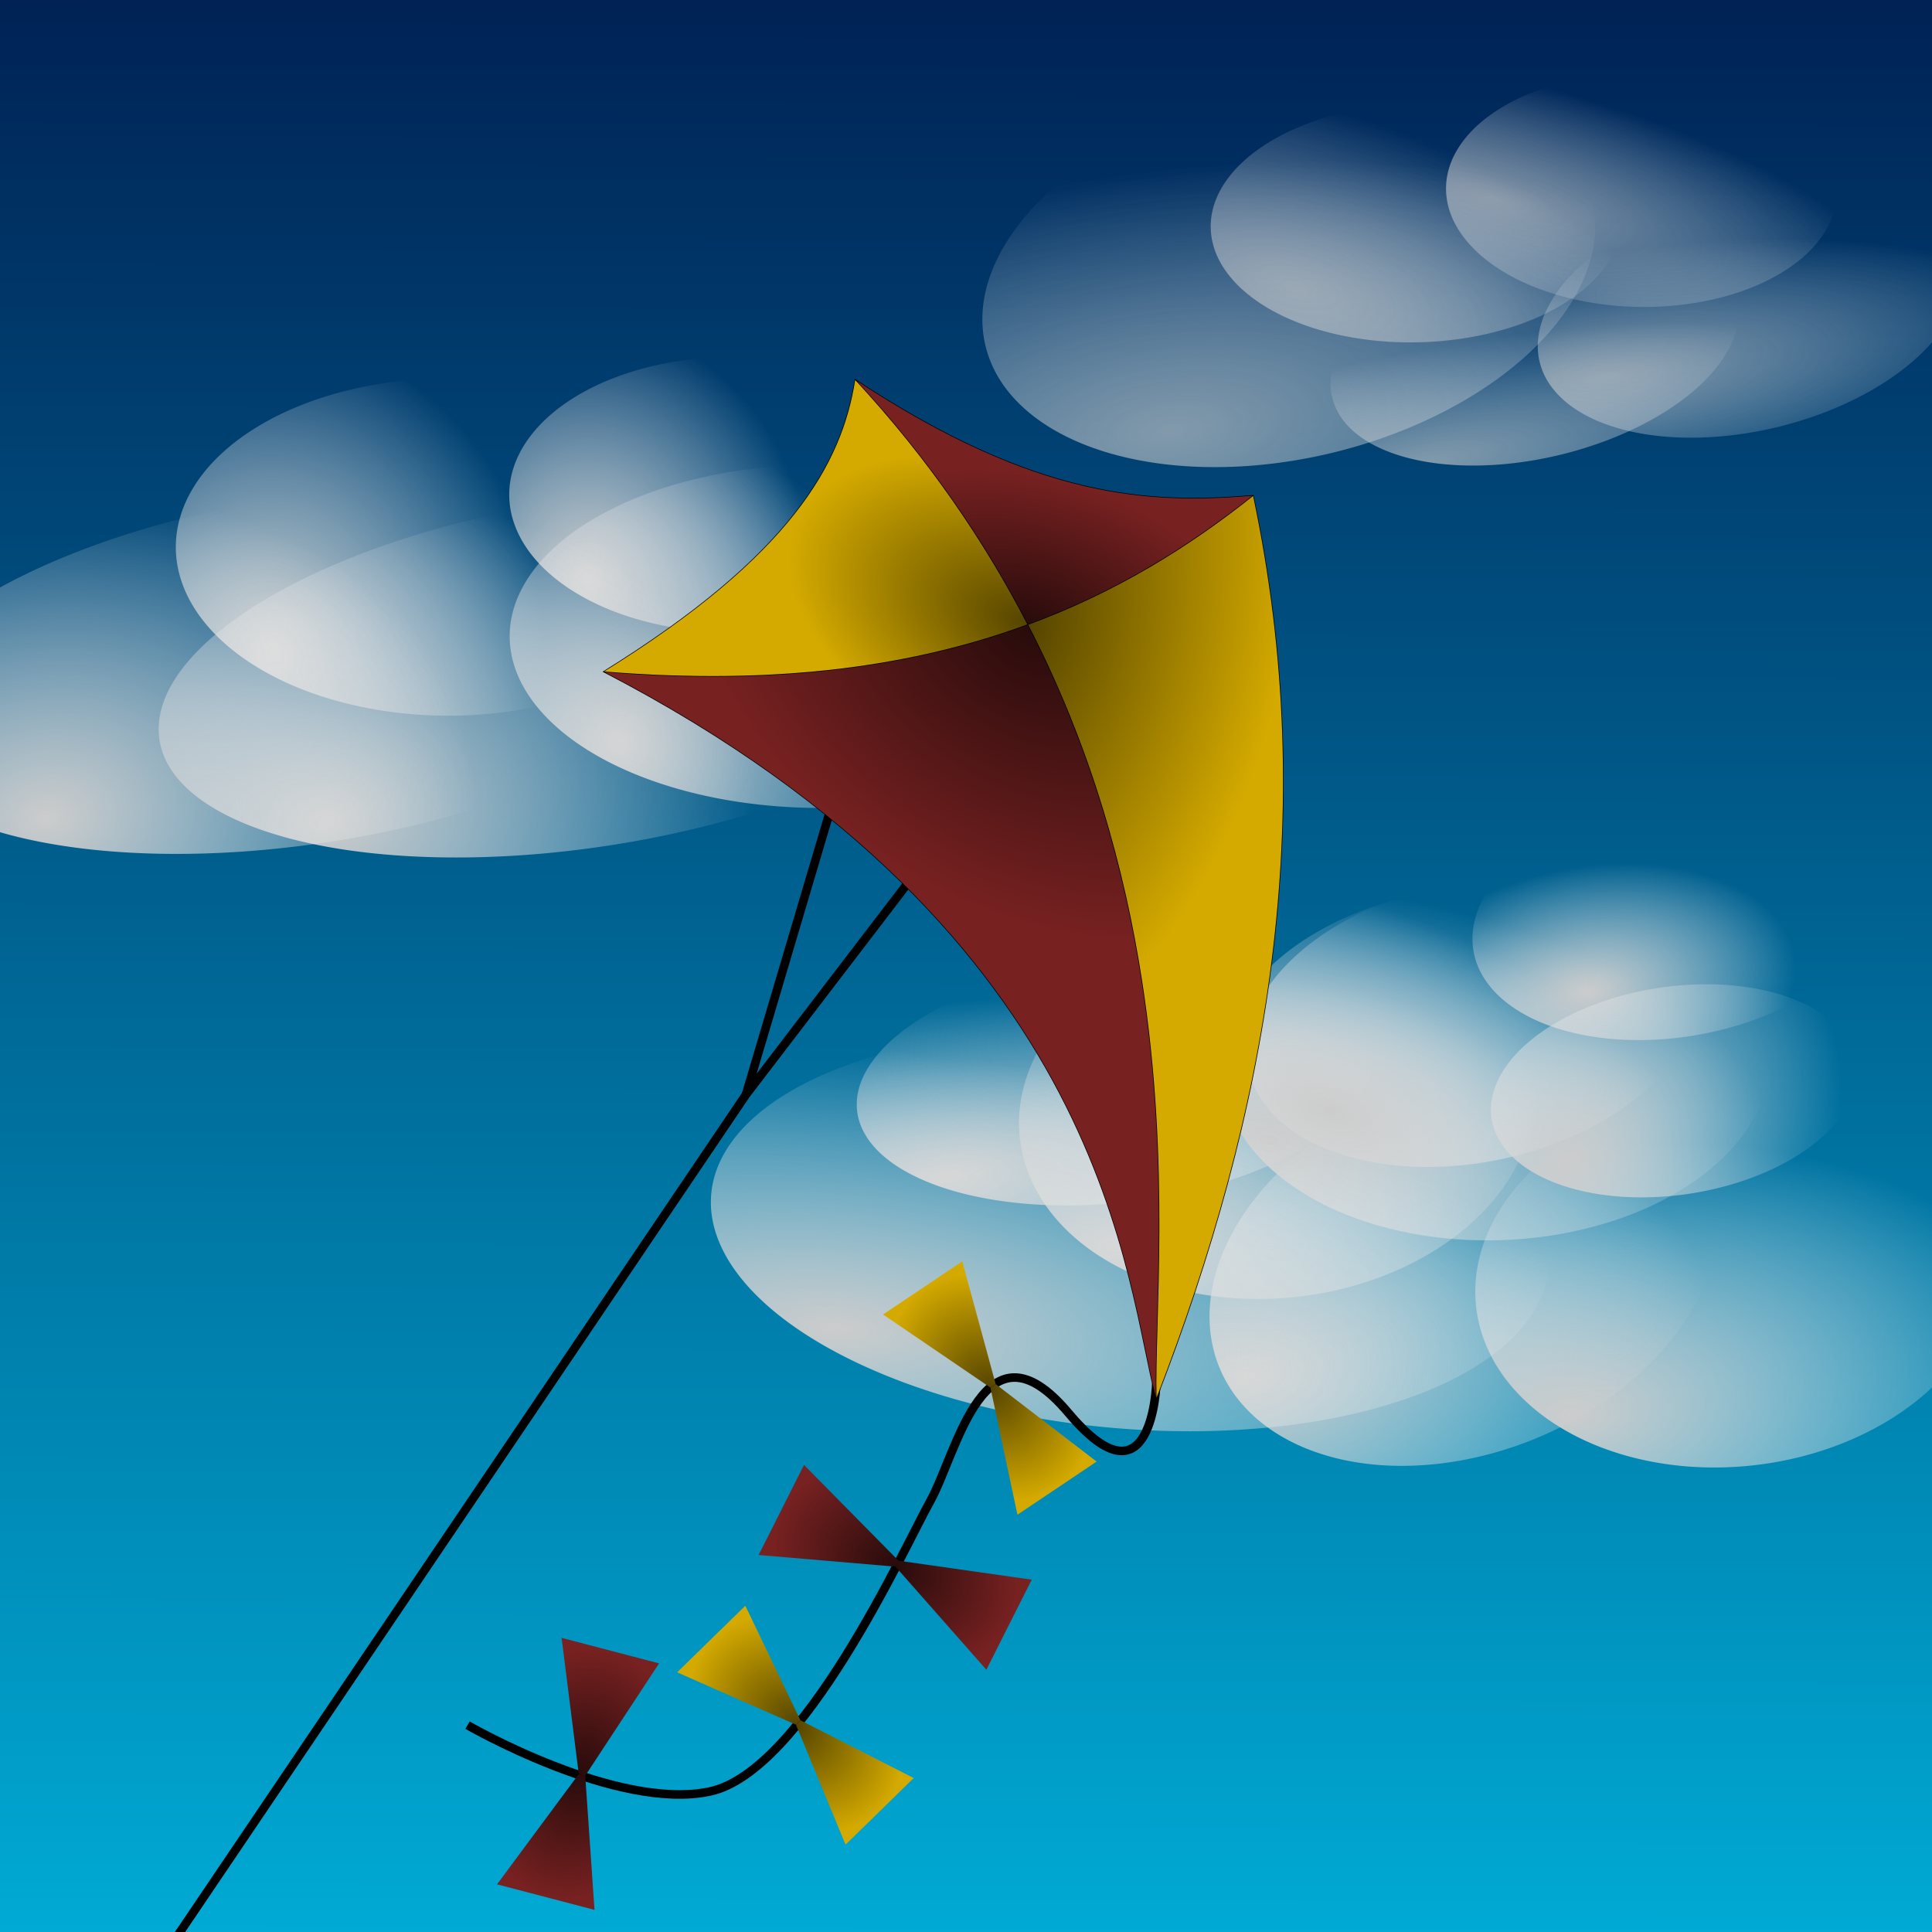 <?xml version="1.0" encoding="UTF-8" standalone="no"?>
<!-- Created with Inkscape (http://www.inkscape.org/) -->

<svg
   xmlns:dc="http://purl.org/dc/elements/1.1/"
   xmlns:cc="http://creativecommons.org/ns#"
   xmlns:rdf="http://www.w3.org/1999/02/22-rdf-syntax-ns#"
   xmlns:svg="http://www.w3.org/2000/svg"
   xmlns="http://www.w3.org/2000/svg"
   xmlns:xlink="http://www.w3.org/1999/xlink"
   version="1.1"
   width="3188.976"
   height="3188.976"
   id="svg3038">
  <defs
     id="defs3042">
    <linearGradient
       id="linearGradient4213">
      <stop
         id="stop4215"
         style="stop-color:#cccccc;stop-opacity:1"
         offset="0" />
      <stop
         id="stop4217"
         style="stop-color:#f9f9f9;stop-opacity:0"
         offset="1" />
    </linearGradient>
    <linearGradient
       id="linearGradient4003">
      <stop
         id="stop4005"
         style="stop-color:#002255;stop-opacity:1"
         offset="0" />
      <stop
         id="stop4007"
         style="stop-color:#00aad4;stop-opacity:1"
         offset="1" />
    </linearGradient>
    <linearGradient
       id="linearGradient3158">
      <stop
         id="stop3160"
         style="stop-color:#280b0b;stop-opacity:1"
         offset="0" />
      <stop
         id="stop3162"
         style="stop-color:#782121;stop-opacity:1"
         offset="1" />
    </linearGradient>
    <linearGradient
       id="linearGradient3142">
      <stop
         id="stop3144"
         style="stop-color:#554400;stop-opacity:1"
         offset="0" />
      <stop
         id="stop3146"
         style="stop-color:#d4aa00;stop-opacity:1"
         offset="1" />
    </linearGradient>
    <radialGradient
       cx="1716.771"
       cy="1322.555"
       r="210.271"
       fx="1716.771"
       fy="1322.555"
       id="radialGradient3148"
       xlink:href="#linearGradient3142"
       gradientUnits="userSpaceOnUse"
       gradientTransform="matrix(1.978,0.448,-0.781,3.452,-649.816,-4393.797)" />
    <radialGradient
       cx="1674.317"
       cy="1044.804"
       r="349.328"
       fx="1674.317"
       fy="1044.804"
       id="radialGradient3156"
       xlink:href="#linearGradient3142"
       gradientUnits="userSpaceOnUse"
       gradientTransform="matrix(-1.095,-0.476,0.279,-0.642,3255.37,2407.289)" />
    <radialGradient
       cx="1653.831"
       cy="1051.785"
       r="326.438"
       fx="1653.831"
       fy="1051.785"
       id="radialGradient3164"
       xlink:href="#linearGradient3158"
       gradientUnits="userSpaceOnUse"
       gradientTransform="matrix(0.197,-0.726,1.156,0.313,171.573,1811.727)" />
    <radialGradient
       cx="1713"
       cy="1121.058"
       r="457.286"
       fx="1713"
       fy="1121.058"
       id="radialGradient3172"
       xlink:href="#linearGradient3158"
       gradientUnits="userSpaceOnUse"
       gradientTransform="matrix(-0.588,0.804,-1.124,-0.822,3980.049,485.524)" />
    <radialGradient
       cx="378.985"
       cy="483.809"
       r="278.481"
       fx="378.985"
       fy="483.809"
       id="radialGradient3973"
       xlink:href="#linearGradient3158"
       gradientUnits="userSpaceOnUse"
       gradientTransform="matrix(0,-1,1.293,0,-164.963,999.598)" />
    <radialGradient
       cx="378.985"
       cy="483.809"
       r="278.481"
       fx="378.985"
       fy="483.809"
       id="radialGradient3975"
       xlink:href="#linearGradient3158"
       gradientUnits="userSpaceOnUse"
       gradientTransform="matrix(0,-1,-1.293,0,1086.064,999.598)" />
    <radialGradient
       cx="378.985"
       cy="483.809"
       r="278.481"
       fx="378.985"
       fy="483.809"
       id="radialGradient3977"
       xlink:href="#linearGradient3142"
       gradientUnits="userSpaceOnUse"
       gradientTransform="matrix(0,-1,1.293,0,-164.963,582.077)" />
    <radialGradient
       cx="378.985"
       cy="483.809"
       r="278.481"
       fx="378.985"
       fy="483.809"
       id="radialGradient3979"
       xlink:href="#linearGradient3142"
       gradientUnits="userSpaceOnUse"
       gradientTransform="matrix(0,-1,-1.293,0,1086.064,582.077)" />
    <radialGradient
       cx="378.985"
       cy="483.809"
       r="278.481"
       fx="378.985"
       fy="483.809"
       id="radialGradient3987"
       xlink:href="#linearGradient3142"
       gradientUnits="userSpaceOnUse"
       gradientTransform="matrix(0,-1,1.293,0,-164.963,582.077)" />
    <radialGradient
       cx="378.985"
       cy="483.809"
       r="278.481"
       fx="378.985"
       fy="483.809"
       id="radialGradient3989"
       xlink:href="#linearGradient3142"
       gradientUnits="userSpaceOnUse"
       gradientTransform="matrix(0,-1,-1.293,0,1086.064,582.077)" />
    <radialGradient
       cx="378.985"
       cy="483.809"
       r="278.481"
       fx="378.985"
       fy="483.809"
       id="radialGradient3997"
       xlink:href="#linearGradient3158"
       gradientUnits="userSpaceOnUse"
       gradientTransform="matrix(0,-1,1.293,0,-164.963,999.598)" />
    <radialGradient
       cx="378.985"
       cy="483.809"
       r="278.481"
       fx="378.985"
       fy="483.809"
       id="radialGradient3999"
       xlink:href="#linearGradient3158"
       gradientUnits="userSpaceOnUse"
       gradientTransform="matrix(0,-1,-1.293,0,1086.064,999.598)" />
    <linearGradient
       x1="816.598"
       y1="-67.013"
       x2="812.41"
       y2="3115.624"
       id="linearGradient4011"
       xlink:href="#linearGradient4003"
       gradientUnits="userSpaceOnUse"
       gradientTransform="matrix(1.002,0,0,1.002,247.565,6.366)" />
    <filter
       x="-0.059"
       y="-0.148"
       width="1.117"
       height="1.296"
       color-interpolation-filters="sRGB"
       id="filter4205">
      <feGaussianBlur
         id="feGaussianBlur4207"
         stdDeviation="31.431" />
    </filter>
    <radialGradient
       cx="-1859.594"
       cy="1861.926"
       r="450.093"
       fx="-1859.594"
       fy="1861.926"
       id="radialGradient4246"
       xlink:href="#linearGradient4213"
       gradientUnits="userSpaceOnUse"
       gradientTransform="matrix(1,-0.011,0.013,1.145,-24.622,-396.833)" />
    <radialGradient
       cx="-1859.594"
       cy="1861.926"
       r="450.093"
       fx="-1859.594"
       fy="1861.926"
       id="radialGradient4248"
       xlink:href="#linearGradient4213"
       gradientUnits="userSpaceOnUse"
       gradientTransform="matrix(1,-0.011,0.013,1.145,-24.622,-396.833)" />
    <radialGradient
       cx="-1859.594"
       cy="1861.926"
       r="450.093"
       fx="-1859.594"
       fy="1861.926"
       id="radialGradient4250"
       xlink:href="#linearGradient4213"
       gradientUnits="userSpaceOnUse"
       gradientTransform="matrix(1,-0.011,0.013,1.145,-24.622,-396.833)" />
    <radialGradient
       cx="-1859.594"
       cy="1861.926"
       r="450.093"
       fx="-1859.594"
       fy="1861.926"
       id="radialGradient4252"
       xlink:href="#linearGradient4213"
       gradientUnits="userSpaceOnUse"
       gradientTransform="matrix(1,-0.011,0.013,1.145,-24.622,-396.833)" />
    <radialGradient
       cx="-1859.594"
       cy="1861.926"
       r="450.093"
       fx="-1859.594"
       fy="1861.926"
       id="radialGradient4254"
       xlink:href="#linearGradient4213"
       gradientUnits="userSpaceOnUse"
       gradientTransform="matrix(1,-0.011,0.013,1.145,-24.622,-396.833)" />
    <filter
       x="-0.059"
       y="-0.147"
       width="1.118"
       height="1.294"
       color-interpolation-filters="sRGB"
       id="filter4260">
      <feGaussianBlur
         id="feGaussianBlur4262"
         stdDeviation="50.615" />
    </filter>
    <filter
       x="-0.062"
       y="-0.13"
       width="1.124"
       height="1.259"
       color-interpolation-filters="sRGB"
       id="filter4296">
      <feGaussianBlur
         id="feGaussianBlur4298"
         stdDeviation="54.097" />
    </filter>
    <radialGradient
       cx="-1000.864"
       cy="2676.774"
       r="433.49"
       fx="-1000.864"
       fy="2676.774"
       id="radialGradient4300"
       xlink:href="#linearGradient4213"
       gradientUnits="userSpaceOnUse"
       gradientTransform="matrix(1.847,-0.044,0.025,1.02,781.819,-170.014)" />
    <radialGradient
       cx="-1000.864"
       cy="2676.774"
       r="433.49"
       fx="-1000.864"
       fy="2676.774"
       id="radialGradient4302"
       xlink:href="#linearGradient4213"
       gradientUnits="userSpaceOnUse"
       gradientTransform="matrix(1.847,-0.044,0.025,1.02,781.819,-170.014)" />
    <radialGradient
       cx="-1000.864"
       cy="2676.774"
       r="433.49"
       fx="-1000.864"
       fy="2676.774"
       id="radialGradient4304"
       xlink:href="#linearGradient4213"
       gradientUnits="userSpaceOnUse"
       gradientTransform="matrix(1.847,-0.044,0.025,1.02,781.819,-170.014)" />
    <radialGradient
       cx="-1000.864"
       cy="2676.774"
       r="433.49"
       fx="-1000.864"
       fy="2676.774"
       id="radialGradient4306"
       xlink:href="#linearGradient4213"
       gradientUnits="userSpaceOnUse"
       gradientTransform="matrix(1.847,-0.044,0.025,1.02,781.819,-170.014)" />
    <radialGradient
       cx="-1000.864"
       cy="2676.774"
       r="433.49"
       fx="-1000.864"
       fy="2676.774"
       id="radialGradient4308"
       xlink:href="#linearGradient4213"
       gradientUnits="userSpaceOnUse"
       gradientTransform="matrix(1.847,-0.044,0.025,1.02,781.819,-170.014)" />
    <radialGradient
       cx="-1000.864"
       cy="2676.774"
       r="433.49"
       fx="-1000.864"
       fy="2676.774"
       id="radialGradient4310"
       xlink:href="#linearGradient4213"
       gradientUnits="userSpaceOnUse"
       gradientTransform="matrix(1.847,-0.044,0.025,1.02,781.819,-170.014)" />
    <radialGradient
       cx="-1654.086"
       cy="327.174"
       r="371.415"
       fx="-1654.086"
       fy="327.174"
       id="radialGradient4335"
       xlink:href="#linearGradient4213"
       gradientUnits="userSpaceOnUse"
       gradientTransform="matrix(-1.827,-0.699,0.301,-0.787,-5799.855,-731.46)" />
    <radialGradient
       cx="-2156.655"
       cy="346.538"
       r="337.913"
       fx="-2156.655"
       fy="346.538"
       id="radialGradient4337"
       xlink:href="#linearGradient4213"
       gradientUnits="userSpaceOnUse"
       gradientTransform="matrix(1,0,0,0.628,0,54.488)" />
    <radialGradient
       cx="-2087.02"
       cy="604.445"
       r="304.412"
       fx="-2087.02"
       fy="604.445"
       id="radialGradient4339"
       xlink:href="#linearGradient4213"
       gradientUnits="userSpaceOnUse"
       gradientTransform="matrix(1.348,0.448,-0.441,1.329,977.802,683.352)" />
    <filter
       x="-0.069"
       y="-0.107"
       width="1.139"
       height="1.213"
       color-interpolation-filters="sRGB"
       id="filter4369">
      <feGaussianBlur
         id="feGaussianBlur4371"
         stdDeviation="29.753" />
    </filter>
    <radialGradient
       cx="1674.317"
       cy="1044.804"
       r="349.328"
       fx="1674.317"
       fy="1044.804"
       id="radialGradient4395"
       xlink:href="#linearGradient3142"
       gradientUnits="userSpaceOnUse"
       gradientTransform="matrix(-1.095,-0.476,0.279,-0.642,3255.37,2407.289)" />
    <radialGradient
       cx="1653.831"
       cy="1051.785"
       r="326.438"
       fx="1653.831"
       fy="1051.785"
       id="radialGradient4397"
       xlink:href="#linearGradient3158"
       gradientUnits="userSpaceOnUse"
       gradientTransform="matrix(0.197,-0.726,1.156,0.313,171.573,1811.727)" />
    <radialGradient
       cx="1716.771"
       cy="1322.555"
       r="210.271"
       fx="1716.771"
       fy="1322.555"
       id="radialGradient4399"
       xlink:href="#linearGradient3142"
       gradientUnits="userSpaceOnUse"
       gradientTransform="matrix(1.978,0.448,-0.781,3.452,-649.816,-4393.797)" />
    <radialGradient
       cx="1713"
       cy="1121.058"
       r="457.286"
       fx="1713"
       fy="1121.058"
       id="radialGradient4401"
       xlink:href="#linearGradient3158"
       gradientUnits="userSpaceOnUse"
       gradientTransform="matrix(-0.588,0.804,-1.124,-0.822,3980.049,485.524)" />
    <radialGradient
       cx="378.985"
       cy="483.809"
       r="278.481"
       fx="378.985"
       fy="483.809"
       id="radialGradient4403"
       xlink:href="#linearGradient3142"
       gradientUnits="userSpaceOnUse"
       gradientTransform="matrix(0,-1,1.293,0,-164.963,582.077)" />
    <radialGradient
       cx="378.985"
       cy="483.809"
       r="278.481"
       fx="378.985"
       fy="483.809"
       id="radialGradient4405"
       xlink:href="#linearGradient3142"
       gradientUnits="userSpaceOnUse"
       gradientTransform="matrix(0,-1,-1.293,0,1086.064,582.077)" />
    <radialGradient
       cx="378.985"
       cy="483.809"
       r="278.481"
       fx="378.985"
       fy="483.809"
       id="radialGradient4407"
       xlink:href="#linearGradient3158"
       gradientUnits="userSpaceOnUse"
       gradientTransform="matrix(0,-1,1.293,0,-164.963,999.598)" />
    <radialGradient
       cx="378.985"
       cy="483.809"
       r="278.481"
       fx="378.985"
       fy="483.809"
       id="radialGradient4409"
       xlink:href="#linearGradient3158"
       gradientUnits="userSpaceOnUse"
       gradientTransform="matrix(0,-1,-1.293,0,1086.064,999.598)" />
    <radialGradient
       cx="378.985"
       cy="483.809"
       r="278.481"
       fx="378.985"
       fy="483.809"
       id="radialGradient4411"
       xlink:href="#linearGradient3142"
       gradientUnits="userSpaceOnUse"
       gradientTransform="matrix(0,-1,1.293,0,-164.963,582.077)" />
    <radialGradient
       cx="378.985"
       cy="483.809"
       r="278.481"
       fx="378.985"
       fy="483.809"
       id="radialGradient4413"
       xlink:href="#linearGradient3142"
       gradientUnits="userSpaceOnUse"
       gradientTransform="matrix(0,-1,-1.293,0,1086.064,582.077)" />
    <radialGradient
       cx="378.985"
       cy="483.809"
       r="278.481"
       fx="378.985"
       fy="483.809"
       id="radialGradient4415"
       xlink:href="#linearGradient3158"
       gradientUnits="userSpaceOnUse"
       gradientTransform="matrix(0,-1,1.293,0,-164.963,999.598)" />
    <radialGradient
       cx="378.985"
       cy="483.809"
       r="278.481"
       fx="378.985"
       fy="483.809"
       id="radialGradient4417"
       xlink:href="#linearGradient3158"
       gradientUnits="userSpaceOnUse"
       gradientTransform="matrix(0,-1,-1.293,0,1086.064,999.598)" />
    <radialGradient
       cx="-2014.274"
       cy="443.829"
       r="522.171"
       fx="-2014.274"
       fy="443.829"
       id="radialGradient4421"
       xlink:href="#linearGradient4213"
       gradientUnits="userSpaceOnUse"
       gradientTransform="matrix(1.898,0.209,-0.09,0.819,1849.156,360.331)" />
    <radialGradient
       cx="-1959.835"
       cy="-283.995"
       r="350.476"
       fx="-1959.835"
       fy="-283.995"
       id="radialGradient4425"
       xlink:href="#linearGradient4213"
       gradientUnits="userSpaceOnUse"
       gradientTransform="matrix(2.171,0.096,-0.023,0.533,2288.21,-69.396)" />
    <radialGradient
       cx="-2257.16"
       cy="-419.276"
       r="363.039"
       fx="-2257.16"
       fy="-419.276"
       id="radialGradient4429"
       xlink:href="#linearGradient4213"
       gradientUnits="userSpaceOnUse"
       gradientTransform="matrix(1.969,0.185,-0.052,0.559,2165.085,192.556)" />
    <radialGradient
       cx="-1997.524"
       cy="-312.937"
       r="346.289"
       fx="-1997.524"
       fy="-312.937"
       id="radialGradient4433"
       xlink:href="#linearGradient4213"
       gradientUnits="userSpaceOnUse"
       gradientTransform="matrix(1.812,0.556,-0.252,0.819,1542.51,984.481)" />
    <radialGradient
       cx="-1536.879"
       cy="-435.043"
       r="329.538"
       fx="-1536.879"
       fy="-435.043"
       id="radialGradient4437"
       xlink:href="#linearGradient4213"
       gradientUnits="userSpaceOnUse"
       gradientTransform="matrix(2.017,0.483,-0.141,0.589,1501.019,552.632)" />
    <filter
       x="-0.06"
       y="-0.142"
       width="1.119"
       height="1.284"
       color-interpolation-filters="sRGB"
       id="filter4490">
      <feGaussianBlur
         id="feGaussianBlur4492"
         stdDeviation="43.748" />
    </filter>
    <radialGradient
       cx="-2014.274"
       cy="443.829"
       r="522.171"
       fx="-2014.274"
       fy="443.829"
       id="radialGradient4494"
       xlink:href="#linearGradient4213"
       gradientUnits="userSpaceOnUse"
       gradientTransform="matrix(1.898,0.209,-0.09,0.819,1849.156,360.331)" />
    <radialGradient
       cx="-1959.835"
       cy="-283.995"
       r="350.476"
       fx="-1959.835"
       fy="-283.995"
       id="radialGradient4496"
       xlink:href="#linearGradient4213"
       gradientUnits="userSpaceOnUse"
       gradientTransform="matrix(2.171,0.096,-0.023,0.533,2288.21,-69.396)" />
    <radialGradient
       cx="-2257.16"
       cy="-419.276"
       r="363.039"
       fx="-2257.16"
       fy="-419.276"
       id="radialGradient4498"
       xlink:href="#linearGradient4213"
       gradientUnits="userSpaceOnUse"
       gradientTransform="matrix(1.969,0.185,-0.052,0.559,2165.085,192.556)" />
    <radialGradient
       cx="-1997.524"
       cy="-312.937"
       r="346.289"
       fx="-1997.524"
       fy="-312.937"
       id="radialGradient4500"
       xlink:href="#linearGradient4213"
       gradientUnits="userSpaceOnUse"
       gradientTransform="matrix(1.812,0.556,-0.252,0.819,1542.51,984.481)" />
    <radialGradient
       cx="-1536.879"
       cy="-435.043"
       r="329.538"
       fx="-1536.879"
       fy="-435.043"
       id="radialGradient4502"
       xlink:href="#linearGradient4213"
       gradientUnits="userSpaceOnUse"
       gradientTransform="matrix(2.017,0.483,-0.141,0.589,1501.019,552.632)" />
    <radialGradient
       cx="-1536.879"
       cy="-435.043"
       r="329.538"
       fx="-1536.879"
       fy="-435.043"
       id="radialGradient4509"
       xlink:href="#linearGradient4213"
       gradientUnits="userSpaceOnUse"
       gradientTransform="matrix(2.017,0.483,-0.141,0.589,1501.019,552.632)" />
    <radialGradient
       cx="-1997.524"
       cy="-312.937"
       r="346.289"
       fx="-1997.524"
       fy="-312.937"
       id="radialGradient4511"
       xlink:href="#linearGradient4213"
       gradientUnits="userSpaceOnUse"
       gradientTransform="matrix(1.812,0.556,-0.252,0.819,1542.51,984.481)" />
    <radialGradient
       cx="-2257.16"
       cy="-419.276"
       r="363.039"
       fx="-2257.16"
       fy="-419.276"
       id="radialGradient4513"
       xlink:href="#linearGradient4213"
       gradientUnits="userSpaceOnUse"
       gradientTransform="matrix(1.969,0.185,-0.052,0.559,2165.085,192.556)" />
    <radialGradient
       cx="-2014.274"
       cy="443.829"
       r="522.171"
       fx="-2014.274"
       fy="443.829"
       id="radialGradient4522"
       xlink:href="#linearGradient4213"
       gradientUnits="userSpaceOnUse"
       gradientTransform="matrix(1.898,0.209,-0.09,0.819,1849.156,360.331)" />
    <radialGradient
       cx="-1959.835"
       cy="-283.995"
       r="350.476"
       fx="-1959.835"
       fy="-283.995"
       id="radialGradient4524"
       xlink:href="#linearGradient4213"
       gradientUnits="userSpaceOnUse"
       gradientTransform="matrix(2.171,0.096,-0.023,0.533,2288.21,-69.396)" />
    <radialGradient
       cx="-2257.16"
       cy="-419.276"
       r="363.039"
       fx="-2257.16"
       fy="-419.276"
       id="radialGradient4526"
       xlink:href="#linearGradient4213"
       gradientUnits="userSpaceOnUse"
       gradientTransform="matrix(1.969,0.185,-0.052,0.559,2165.085,192.556)" />
    <radialGradient
       cx="-1997.524"
       cy="-312.937"
       r="346.289"
       fx="-1997.524"
       fy="-312.937"
       id="radialGradient4528"
       xlink:href="#linearGradient4213"
       gradientUnits="userSpaceOnUse"
       gradientTransform="matrix(1.812,0.556,-0.252,0.819,1542.51,984.481)" />
    <radialGradient
       cx="-1536.879"
       cy="-435.043"
       r="329.538"
       fx="-1536.879"
       fy="-435.043"
       id="radialGradient4530"
       xlink:href="#linearGradient4213"
       gradientUnits="userSpaceOnUse"
       gradientTransform="matrix(2.017,0.483,-0.141,0.589,1501.019,552.632)" />
    <radialGradient
       cx="-1536.879"
       cy="-435.043"
       r="329.538"
       fx="-1536.879"
       fy="-435.043"
       id="radialGradient4537"
       xlink:href="#linearGradient4213"
       gradientUnits="userSpaceOnUse"
       gradientTransform="matrix(2.017,0.483,-0.141,0.589,1501.019,552.632)" />
    <radialGradient
       cx="-1997.524"
       cy="-312.937"
       r="346.289"
       fx="-1997.524"
       fy="-312.937"
       id="radialGradient4539"
       xlink:href="#linearGradient4213"
       gradientUnits="userSpaceOnUse"
       gradientTransform="matrix(1.812,0.556,-0.252,0.819,1542.51,984.481)" />
    <radialGradient
       cx="-2257.16"
       cy="-419.276"
       r="363.039"
       fx="-2257.16"
       fy="-419.276"
       id="radialGradient4541"
       xlink:href="#linearGradient4213"
       gradientUnits="userSpaceOnUse"
       gradientTransform="matrix(1.969,0.185,-0.052,0.559,2165.085,192.556)" />
    <radialGradient
       cx="-2014.274"
       cy="443.829"
       r="522.171"
       fx="-2014.274"
       fy="443.829"
       id="radialGradient4550"
       xlink:href="#linearGradient4213"
       gradientUnits="userSpaceOnUse"
       gradientTransform="matrix(1.898,0.209,-0.09,0.819,1849.156,360.331)" />
    <radialGradient
       cx="-1959.835"
       cy="-283.995"
       r="350.476"
       fx="-1959.835"
       fy="-283.995"
       id="radialGradient4552"
       xlink:href="#linearGradient4213"
       gradientUnits="userSpaceOnUse"
       gradientTransform="matrix(2.171,0.096,-0.023,0.533,2288.21,-69.396)" />
    <radialGradient
       cx="-2257.16"
       cy="-419.276"
       r="363.039"
       fx="-2257.16"
       fy="-419.276"
       id="radialGradient4554"
       xlink:href="#linearGradient4213"
       gradientUnits="userSpaceOnUse"
       gradientTransform="matrix(1.969,0.185,-0.052,0.559,2165.085,192.556)" />
    <radialGradient
       cx="-1997.524"
       cy="-312.937"
       r="346.289"
       fx="-1997.524"
       fy="-312.937"
       id="radialGradient4556"
       xlink:href="#linearGradient4213"
       gradientUnits="userSpaceOnUse"
       gradientTransform="matrix(1.812,0.556,-0.252,0.819,1542.51,984.481)" />
    <radialGradient
       cx="-1536.879"
       cy="-435.043"
       r="329.538"
       fx="-1536.879"
       fy="-435.043"
       id="radialGradient4558"
       xlink:href="#linearGradient4213"
       gradientUnits="userSpaceOnUse"
       gradientTransform="matrix(2.017,0.483,-0.141,0.589,1501.019,552.632)" />
  </defs>
  <g
     transform="translate(0,64.976)"
     id="layer2">
    <rect
       width="3188.976"
       height="3188.976"
       x="0"
       y="-64.976"
       id="rect4001"
       style="color:#000000;fill:url(#linearGradient4011);fill-opacity:1;fill-rule:nonzero;stroke:none;stroke-width:14.173;marker:none;visibility:visible;display:inline;overflow:visible;enable-background:accumulate" />
    <g
       transform="translate(48.364,102.773)"
       id="g4543">
      <path
         d="m -1247.929,94.28 a 515.085,305.701 0 1 1 -1030.169,0 515.085,305.701 0 1 1 1030.169,0 z"
         transform="matrix(0.972,-0.235,0.235,0.972,3770.488,-223.92)"
         id="path4419"
         style="opacity:0.8;color:#000000;fill:url(#radialGradient4550);fill-opacity:1;fill-rule:nonzero;stroke:#f9f9f9;stroke-width:14.173;stroke-linecap:round;stroke-linejoin:round;stroke-miterlimit:4;stroke-opacity:0;stroke-dasharray:none;stroke-dashoffset:0;marker:none;visibility:visible;display:inline;overflow:visible;filter:url(#filter4490);enable-background:accumulate" />
      <path
         d="m -1390.31,-550.623 a 343.39,180.07 0 1 1 -686.78,0 343.39,180.07 0 1 1 686.78,0 z"
         transform="matrix(0.972,-0.235,0.235,0.972,4298.976,535.765)"
         id="path4423"
         style="opacity:0.8;color:#000000;fill:url(#radialGradient4552);fill-opacity:1;fill-rule:nonzero;stroke:#f9f9f9;stroke-width:14.173;stroke-linecap:round;stroke-linejoin:round;stroke-miterlimit:4;stroke-opacity:0;stroke-dasharray:none;stroke-dashoffset:0;marker:none;visibility:visible;display:inline;overflow:visible;filter:url(#filter4490);enable-background:accumulate" />
      <path
         d="m -1649.946,-508.746 a 355.953,196.821 0 1 1 -711.906,0 355.953,196.821 0 1 1 711.906,0 z"
         transform="matrix(0.972,-0.235,0.235,0.972,4908.264,369.03)"
         id="path4427"
         style="opacity:0.8;color:#000000;fill:url(#radialGradient4554);fill-opacity:1;fill-rule:nonzero;stroke:#f9f9f9;stroke-width:14.173;stroke-linecap:round;stroke-linejoin:round;stroke-miterlimit:4;stroke-opacity:0;stroke-dasharray:none;stroke-dashoffset:0;marker:none;visibility:visible;display:inline;overflow:visible;filter:url(#filter4490);enable-background:accumulate" />
      <path
         d="m -1457.313,-483.62 a 339.202,196.821 0 1 1 -678.404,0 339.202,196.821 0 1 1 678.404,0 z"
         transform="matrix(1,-0.025,0.025,1,4097.877,639.114)"
         id="path4431"
         style="opacity:0.8;color:#000000;fill:url(#radialGradient4556);fill-opacity:1;fill-rule:nonzero;stroke:#f9f9f9;stroke-width:14.173;stroke-linecap:round;stroke-linejoin:round;stroke-miterlimit:4;stroke-opacity:0;stroke-dasharray:none;stroke-dashoffset:0;marker:none;visibility:visible;display:inline;overflow:visible;filter:url(#filter4490);enable-background:accumulate" />
      <path
         d="m -971.542,-462.681 a 322.451,192.633 0 1 1 -644.903,0 322.451,192.633 0 1 1 644.903,0 z"
         transform="matrix(1,0.013,-0.013,1,3948.897,625.77)"
         id="path4435"
         style="opacity:0.8;color:#000000;fill:url(#radialGradient4558);fill-opacity:1;fill-rule:nonzero;stroke:#f9f9f9;stroke-width:14.173;stroke-linecap:round;stroke-linejoin:round;stroke-miterlimit:4;stroke-opacity:0;stroke-dasharray:none;stroke-dashoffset:0;marker:none;visibility:visible;display:inline;overflow:visible;filter:url(#filter4490);enable-background:accumulate" />
    </g>
    <g
       transform="matrix(0.994,-0.113,0.113,0.994,3137.207,-1290.362)"
       id="g4288"
       style="filter:url(#filter4296)">
      <path
         d="m -284.269,2410.366 a 426.404,310.919 0 1 1 -852.808,0 426.404,310.919 0 1 1 852.808,0 z"
         transform="translate(-657.373,509.316)"
         id="path4264"
         style="color:#000000;fill:url(#radialGradient4300);fill-opacity:1;fill-rule:nonzero;stroke:#f9f9f9;stroke-width:14.173;stroke-linecap:round;stroke-linejoin:round;stroke-miterlimit:4;stroke-opacity:0;stroke-dasharray:none;stroke-dashoffset:0;marker:none;visibility:visible;display:inline;overflow:visible;enable-background:accumulate" />
      <path
         d="m -284.269,2410.366 a 426.404,310.919 0 1 1 -852.808,0 426.404,310.919 0 1 1 852.808,0 z"
         transform="matrix(0.907,0.187,-0.584,0.982,961.282,980.931)"
         id="path4268"
         style="color:#000000;fill:url(#radialGradient4302);fill-opacity:1;fill-rule:nonzero;stroke:#f9f9f9;stroke-width:14.173;stroke-linecap:round;stroke-linejoin:round;stroke-miterlimit:4;stroke-opacity:0;stroke-dasharray:none;stroke-dashoffset:0;marker:none;visibility:visible;display:inline;overflow:visible;enable-background:accumulate" />
      <path
         d="m -284.269,2410.366 a 426.404,310.919 0 1 1 -852.808,0 426.404,310.919 0 1 1 852.808,0 z"
         transform="matrix(1.003,0,0,0.643,-915.625,1293.822)"
         id="path4272"
         style="color:#000000;fill:url(#radialGradient4304);fill-opacity:1;fill-rule:nonzero;stroke:#f9f9f9;stroke-width:14.173;stroke-linecap:round;stroke-linejoin:round;stroke-miterlimit:4;stroke-opacity:0;stroke-dasharray:none;stroke-dashoffset:0;marker:none;visibility:visible;display:inline;overflow:visible;enable-background:accumulate" />
      <path
         d="m -284.269,2410.366 a 426.404,310.919 0 1 1 -852.808,0 426.404,310.919 0 1 1 852.808,0 z"
         transform="matrix(0.993,0.285,-0.508,0.861,930.494,1011.156)"
         id="path4276"
         style="color:#000000;fill:url(#radialGradient4306);fill-opacity:1;fill-rule:nonzero;stroke:#f9f9f9;stroke-width:14.173;stroke-linecap:round;stroke-linejoin:round;stroke-miterlimit:4;stroke-opacity:0;stroke-dasharray:none;stroke-dashoffset:0;marker:none;visibility:visible;display:inline;overflow:visible;enable-background:accumulate" />
      <path
         d="m -284.269,2410.366 a 426.404,310.919 0 1 1 -852.808,0 426.404,310.919 0 1 1 852.808,0 z"
         transform="translate(59.223,870.574)"
         id="path4280"
         style="color:#000000;fill:url(#radialGradient4308);fill-opacity:1;fill-rule:nonzero;stroke:#f9f9f9;stroke-width:14.173;stroke-linecap:round;stroke-linejoin:round;stroke-miterlimit:4;stroke-opacity:0;stroke-dasharray:none;stroke-dashoffset:0;marker:none;visibility:visible;display:inline;overflow:visible;enable-background:accumulate" />
      <path
         d="m -284.269,2410.366 a 426.404,310.919 0 1 1 -852.808,0 426.404,310.919 0 1 1 852.808,0 z"
         transform="matrix(1.594,0.324,-0.209,1.029,5.457,841.115)"
         id="path4284"
         style="color:#000000;fill:url(#radialGradient4310);fill-opacity:1;fill-rule:nonzero;stroke:#f9f9f9;stroke-width:14.173;stroke-linecap:round;stroke-linejoin:round;stroke-miterlimit:4;stroke-opacity:0;stroke-dasharray:none;stroke-dashoffset:0;marker:none;visibility:visible;display:inline;overflow:visible;enable-background:accumulate" />
    </g>
    <g
       transform="translate(2309.687,-746.207)"
       id="g4235"
       style="filter:url(#filter4260)">
      <path
         d="m -1119.31,1584.208 a 450.093,278.347 0 1 1 -900.186,0 450.093,278.347 0 1 1 900.186,0 z"
         id="path4209"
         style="color:#000000;fill:url(#radialGradient4246);fill-opacity:1;fill-rule:nonzero;stroke:none;stroke-width:14.173;marker:none;visibility:visible;display:inline;overflow:visible;enable-background:accumulate" />
      <path
         d="m -1119.31,1584.208 a 450.093,278.347 0 1 1 -900.186,0 450.093,278.347 0 1 1 900.186,0 z"
         transform="matrix(0.816,0,0,0.816,178.759,205.02)"
         id="path4219"
         style="color:#000000;fill:url(#radialGradient4248);fill-opacity:1;fill-rule:nonzero;stroke:none;stroke-width:14.173;marker:none;visibility:visible;display:inline;overflow:visible;enable-background:accumulate" />
      <path
         d="m -1119.31,1584.208 a 450.093,278.347 0 1 1 -900.186,0 450.093,278.347 0 1 1 900.186,0 z"
         transform="matrix(1.138,0,0,1.018,829.781,118.737)"
         id="path4223"
         style="color:#000000;fill:url(#radialGradient4250);fill-opacity:1;fill-rule:nonzero;stroke:none;stroke-width:14.173;marker:none;visibility:visible;display:inline;overflow:visible;enable-background:accumulate" />
      <path
         d="m -1119.31,1584.208 a 450.093,278.347 0 1 1 -900.186,0 450.093,278.347 0 1 1 900.186,0 z"
         transform="matrix(1.56,-0.243,0.158,1.016,853.677,-197.529)"
         id="path4227"
         style="color:#000000;fill:url(#radialGradient4252);fill-opacity:1;fill-rule:nonzero;stroke:none;stroke-width:14.173;marker:none;visibility:visible;display:inline;overflow:visible;enable-background:accumulate" />
      <path
         d="m -1119.31,1584.208 a 450.093,278.347 0 1 1 -900.186,0 450.093,278.347 0 1 1 900.186,0 z"
         transform="matrix(1.56,-0.243,0.158,1.016,391.739,-203.451)"
         id="path4231"
         style="color:#000000;fill:url(#radialGradient4254);fill-opacity:1;fill-rule:nonzero;stroke:none;stroke-width:14.173;marker:none;visibility:visible;display:inline;overflow:visible;enable-background:accumulate" />
    </g>
    <g
       transform="matrix(1,0,-0.304,1,4859.412,1300.048)"
       id="g4330"
       style="filter:url(#filter4369)">
      <path
         d="m -2127.342,20.929 a 364.328,238.698 0 1 1 -728.656,0 364.328,238.698 0 1 1 728.656,0 z"
         transform="translate(159.132,301.513)"
         id="path4312"
         style="color:#000000;fill:url(#radialGradient4335);fill-opacity:1;fill-rule:nonzero;stroke:#f9f9f9;stroke-width:14.173;stroke-linecap:round;stroke-linejoin:round;stroke-miterlimit:4;stroke-opacity:0;stroke-dasharray:none;stroke-dashoffset:0;marker:none;visibility:visible;display:inline;overflow:visible;enable-background:accumulate" />
      <path
         d="m -1716.949,146.559 a 330.827,205.196 0 1 1 -661.654,0 330.827,205.196 0 1 1 661.654,0 z"
         id="path4316"
         style="color:#000000;fill:url(#radialGradient4337);fill-opacity:1;fill-rule:nonzero;stroke:#f9f9f9;stroke-width:14.173;stroke-linecap:round;stroke-linejoin:round;stroke-miterlimit:4;stroke-opacity:0;stroke-dasharray:none;stroke-dashoffset:0;marker:none;visibility:visible;display:inline;overflow:visible;enable-background:accumulate" />
      <path
         d="m -1666.697,435.509 a 297.325,175.883 0 1 1 -594.651,0 297.325,175.883 0 1 1 594.651,0 z"
         id="path4320"
         style="color:#000000;fill:url(#radialGradient4339);fill-opacity:1;fill-rule:nonzero;stroke:#f9f9f9;stroke-width:14.173;stroke-linecap:round;stroke-linejoin:round;stroke-miterlimit:4;stroke-opacity:0;stroke-dasharray:none;stroke-dashoffset:0;marker:none;visibility:visible;display:inline;overflow:visible;enable-background:accumulate" />
    </g>
    <g
       transform="translate(-16.751,25.126)"
       id="g4373">
      <path
         d="m 1925.461,2192.133 c 0,0 -5.87,215.906 -145.044,50.083 -139.173,-165.824 -183.59,65.145 -228.008,145.096 -44.417,79.951 -210.241,447.132 -364.22,479.704 -153.979,32.573 -399.754,-109.562 -399.754,-109.562"
         id="path3946"
         style="fill:none;stroke:#000000;stroke-width:14.173;stroke-linecap:butt;stroke-linejoin:miter;stroke-miterlimit:4;stroke-opacity:1;stroke-dasharray:none" />
      <path
         d="m 1427.625,535.156 -0.125,0.781 c -21.762,139.407 -105.571,290.139 -415.406,482.281 l -0.719,0.469 0.781,0.406 c 420.755,217.981 636.161,472.518 752.781,695.344 116.569,222.727 134.408,413.716 159.844,505.031 0.011,0.04 0.02,0.085 0.031,0.125 l 0.406,1.437 0.531,-1.375 C 2108.01,1750.269 2198.687,1260.938 2085.969,727.5 l -0.094,-0.438 -0.438,0.031 c -172.439,14.257 -358.226,5.973 -657.156,-191.5 l -0.656,-0.438 z"
         id="path3140"
         style="font-size:medium;font-style:normal;font-variant:normal;font-weight:normal;font-stretch:normal;text-indent:0;text-align:start;text-decoration:none;line-height:normal;letter-spacing:normal;word-spacing:normal;text-transform:none;direction:ltr;block-progression:tb;writing-mode:lr-tb;text-anchor:start;baseline-shift:baseline;color:#000000;fill:#000000;fill-opacity:1;stroke:none;stroke-width:1px;marker:none;visibility:visible;display:inline;overflow:visible;enable-background:accumulate;font-family:Sans;-inkscape-font-specification:Sans" />
      <path
         d="m 1428.344,537.125 c 121.54,131.283 213.967,267.519 284.187,403.469 -185.604,68.232 -410.631,101.168 -698.656,77.687 308.171,-191.379 392.442,-341.947 414.469,-481.156 z"
         id="path3138"
         style="font-size:medium;font-style:normal;font-variant:normal;font-weight:normal;font-stretch:normal;text-indent:0;text-align:start;text-decoration:none;line-height:normal;letter-spacing:normal;word-spacing:normal;text-transform:none;direction:ltr;block-progression:tb;writing-mode:lr-tb;text-anchor:start;baseline-shift:baseline;color:#000000;fill:url(#radialGradient4395);fill-opacity:1;stroke:none;stroke-width:1px;marker:none;visibility:visible;display:inline;overflow:visible;enable-background:accumulate;font-family:Sans;-inkscape-font-specification:Sans" />
      <path
         d="m 1431.031,538.594 c 296.217,194.836 481.432,203.654 652.875,189.625 C 1976.718,813.491 1856.874,887.409 1713.5,940.25 1643.612,804.926 1551.702,669.325 1431.031,538.594 z"
         id="path3136"
         style="font-size:medium;font-style:normal;font-variant:normal;font-weight:normal;font-stretch:normal;text-indent:0;text-align:start;text-decoration:none;line-height:normal;letter-spacing:normal;word-spacing:normal;text-transform:none;direction:ltr;block-progression:tb;writing-mode:lr-tb;text-anchor:start;baseline-shift:baseline;color:#000000;fill:url(#radialGradient4397);fill-opacity:1;stroke:none;stroke-width:1px;marker:none;visibility:visible;display:inline;overflow:visible;enable-background:accumulate;font-family:Sans;-inkscape-font-specification:Sans" />
      <path
         d="m 1427.999,1109.726 -180.07,607.214 586.275,-766.346"
         id="path3174"
         style="fill:none;stroke:#000000;stroke-width:14.173;stroke-linecap:butt;stroke-linejoin:miter;stroke-miterlimit:4;stroke-opacity:1;stroke-dasharray:none" />
      <path
         d="m 2085.156,728.5 c 112.213,531.985 22.063,1020.074 -159.437,1488.375 -3.091,-126.522 23.525,-382.439 -23.813,-688.125 -28.443,-183.677 -83.599,-385.318 -187.937,-587.625 143.708,-52.982 263.807,-127.116 371.187,-212.625 z"
         id="path3134"
         style="font-size:medium;font-style:normal;font-variant:normal;font-weight:normal;font-stretch:normal;text-indent:0;text-align:start;text-decoration:none;line-height:normal;letter-spacing:normal;word-spacing:normal;text-transform:none;direction:ltr;block-progression:tb;writing-mode:lr-tb;text-anchor:start;baseline-shift:baseline;color:#000000;fill:url(#radialGradient4399);fill-opacity:1;stroke:none;stroke-width:1px;marker:none;visibility:visible;display:inline;overflow:visible;enable-background:accumulate;font-family:Sans;-inkscape-font-specification:Sans" />
      <path
         d="m 1713,941.5 c 104.308,202.227 159.472,403.79 187.906,587.406 47.106,304.196 20.959,559.008 23.781,686.281 -24.832,-92.55 -43.809,-281.422 -158.844,-501.219 -116.501,-222.597 -331.575,-476.822 -751,-694.625 287.71,23.332 512.611,-9.612 698.156,-77.844 z"
         id="path3110"
         style="font-size:medium;font-style:normal;font-variant:normal;font-weight:normal;font-stretch:normal;text-indent:0;text-align:start;text-decoration:none;line-height:normal;letter-spacing:normal;word-spacing:normal;text-transform:none;direction:ltr;block-progression:tb;writing-mode:lr-tb;text-anchor:start;baseline-shift:baseline;color:#000000;fill:url(#radialGradient4401);fill-opacity:1;stroke:none;stroke-width:1px;marker:none;visibility:visible;display:inline;overflow:visible;enable-background:accumulate;font-family:Sans;-inkscape-font-specification:Sans" />
      <path
         d="M 1247.929,1716.939 309.888,3104.753"
         id="path3944"
         style="fill:none;stroke:#000000;stroke-width:14.173;stroke-linecap:butt;stroke-linejoin:miter;stroke-miterlimit:4;stroke-opacity:1;stroke-dasharray:none" />
      <g
         transform="matrix(0.308,0.459,-0.459,0.308,1602.954,1926.393)"
         id="g3965">
        <path
           d="m 100.504,62.805 360.046,121.443 0,18.845 -360.046,144.475 z"
           id="rect3948"
           style="color:#000000;fill:url(#radialGradient4403);fill-opacity:1;fill-rule:nonzero;stroke:none;stroke-width:14.173;marker:none;visibility:visible;display:inline;overflow:visible;enable-background:accumulate" />
        <path
           d="m 820.596,62.805 -360.046,121.443 0,18.845 360.046,144.475 z"
           id="path3953"
           style="color:#000000;fill:url(#radialGradient4405);fill-opacity:1;fill-rule:nonzero;stroke:none;stroke-width:14.173;marker:none;visibility:visible;display:inline;overflow:visible;enable-background:accumulate" />
      </g>
      <g
         transform="matrix(0.522,0.263,-0.263,0.522,1417.729,2050.76)"
         id="g3969">
        <path
           d="m 100.504,480.326 360.046,121.443 0,18.845 -360.046,144.475 z"
           id="path3957"
           style="color:#000000;fill:url(#radialGradient4407);fill-opacity:1;fill-rule:nonzero;stroke:none;stroke-width:14.173;marker:none;visibility:visible;display:inline;overflow:visible;enable-background:accumulate" />
        <path
           d="m 820.596,480.326 -360.046,121.443 0,18.845 360.046,144.475 z"
           id="path3959"
           style="color:#000000;fill:url(#radialGradient4409);fill-opacity:1;fill-rule:nonzero;stroke:none;stroke-width:14.173;marker:none;visibility:visible;display:inline;overflow:visible;enable-background:accumulate" />
      </g>
      <g
         transform="matrix(0.386,0.395,-0.395,0.386,1232.979,2496.382)"
         id="g3981">
        <path
           d="m 100.504,62.805 360.046,121.443 0,18.845 -360.046,144.475 z"
           id="path3983"
           style="color:#000000;fill:url(#radialGradient4411);fill-opacity:1;fill-rule:nonzero;stroke:none;stroke-width:14.173;marker:none;visibility:visible;display:inline;overflow:visible;enable-background:accumulate" />
        <path
           d="m 820.596,62.805 -360.046,121.443 0,18.845 360.046,144.475 z"
           id="path3985"
           style="color:#000000;fill:url(#radialGradient4413);fill-opacity:1;fill-rule:nonzero;stroke:none;stroke-width:14.173;marker:none;visibility:visible;display:inline;overflow:visible;enable-background:accumulate" />
      </g>
      <g
         transform="matrix(-0.148,0.565,-0.565,-0.148,1390.891,2669.792)"
         id="g3991">
        <path
           d="m 100.504,480.326 360.046,121.443 0,18.845 -360.046,144.475 z"
           id="path3993"
           style="color:#000000;fill:url(#radialGradient4415);fill-opacity:1;fill-rule:nonzero;stroke:none;stroke-width:14.173;marker:none;visibility:visible;display:inline;overflow:visible;enable-background:accumulate" />
        <path
           d="m 820.596,480.326 -360.046,121.443 0,18.845 360.046,144.475 z"
           id="path3995"
           style="color:#000000;fill:url(#radialGradient4417);fill-opacity:1;fill-rule:nonzero;stroke:none;stroke-width:14.173;marker:none;visibility:visible;display:inline;overflow:visible;enable-background:accumulate" />
      </g>
    </g>
  </g>
</svg>
